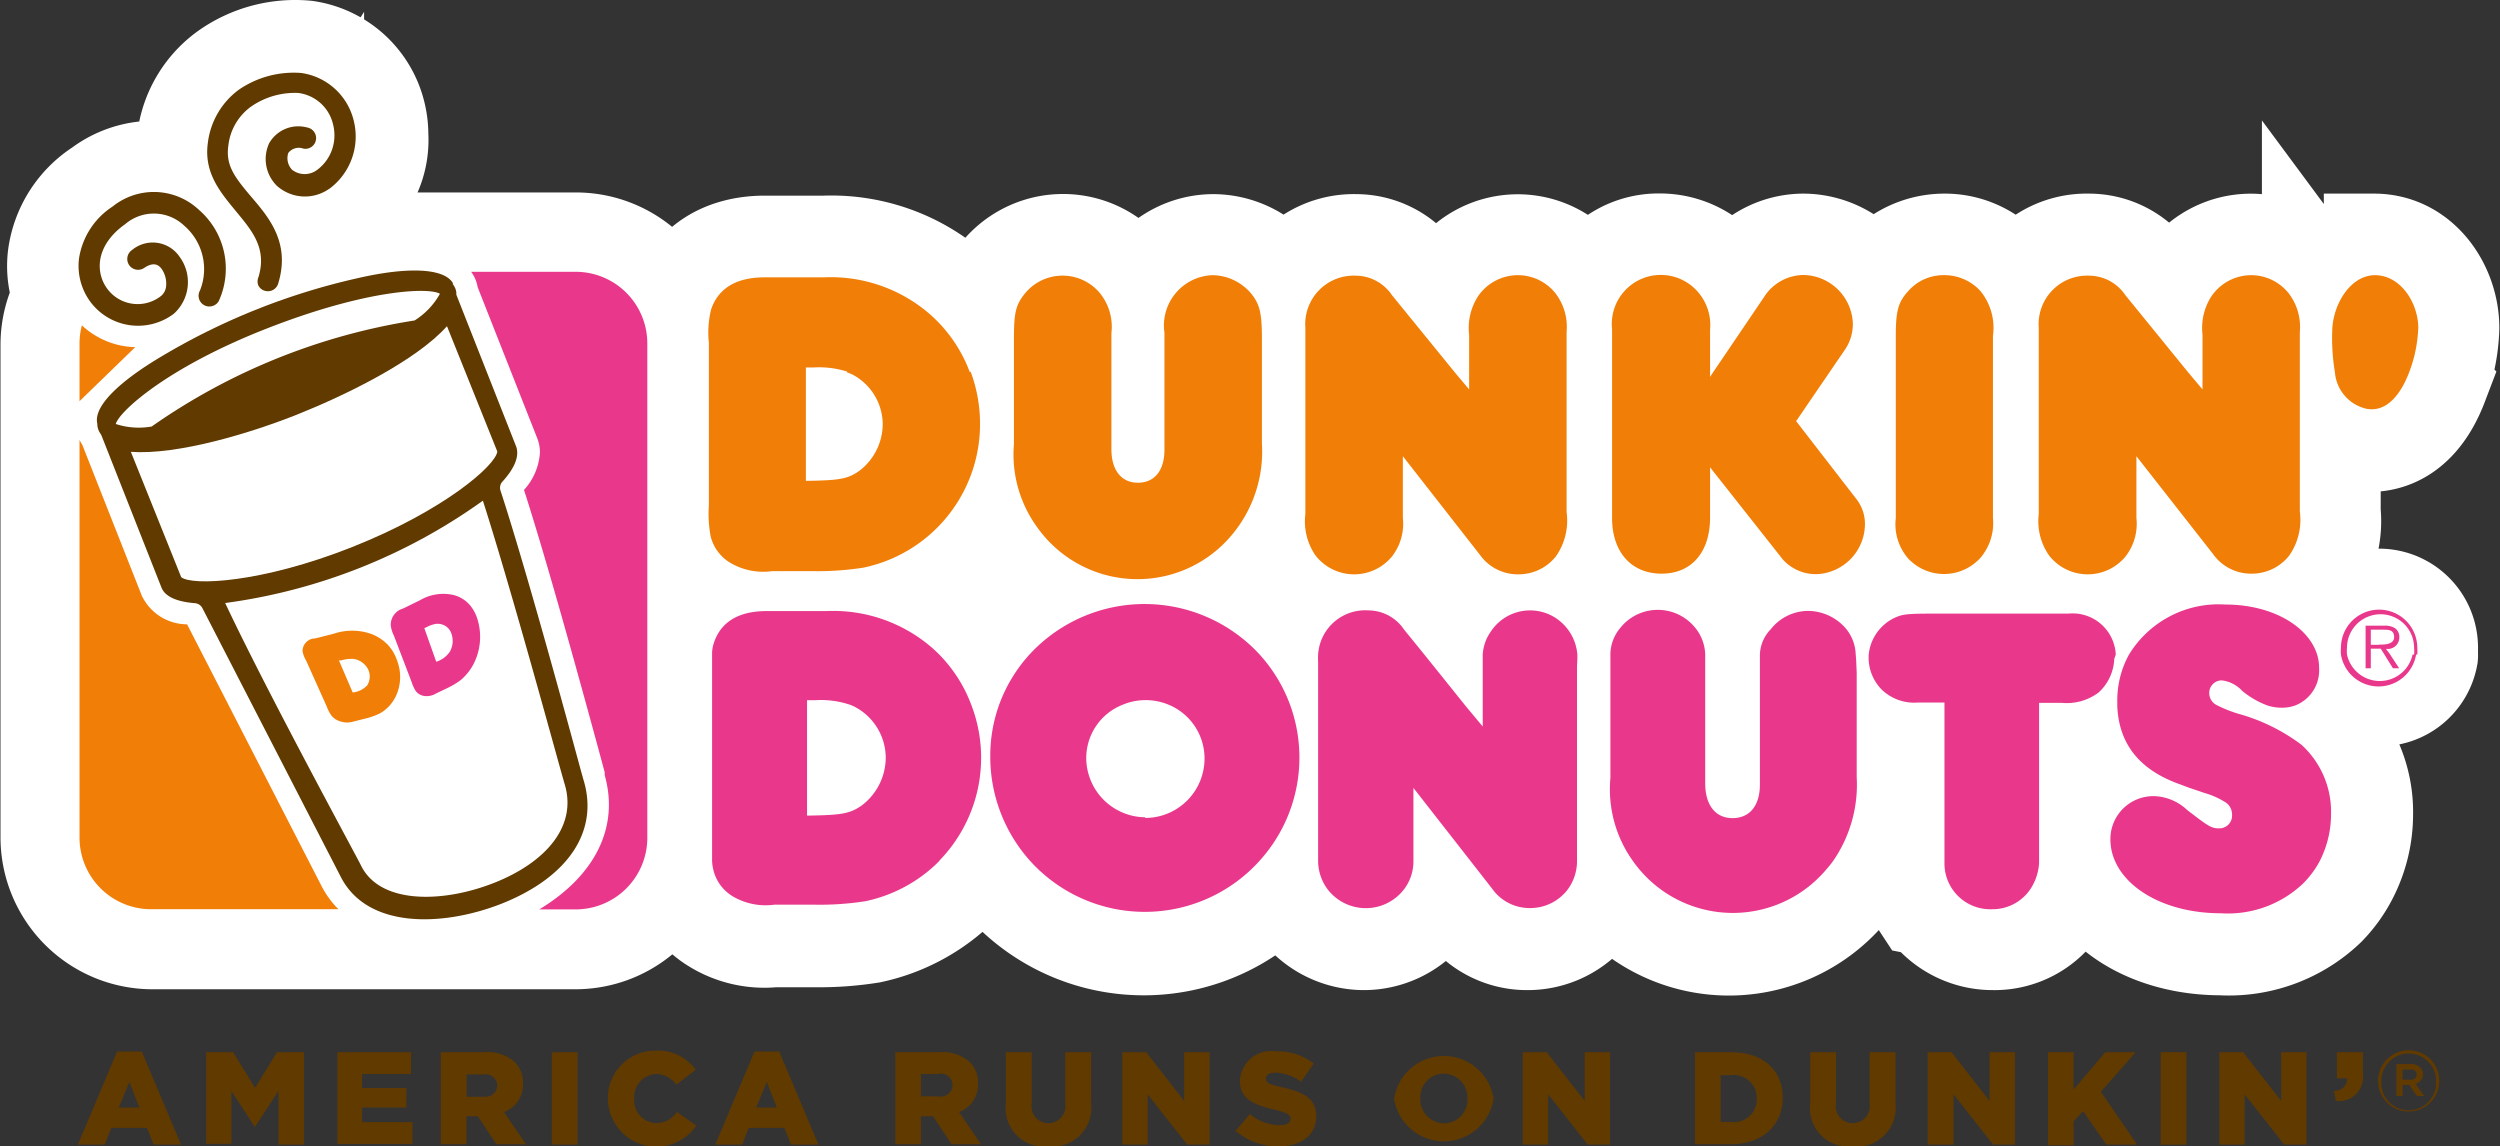 <svg id="Layer_1" data-name="Layer 1" xmlns="http://www.w3.org/2000/svg" viewBox="0 0 149 68.33"><rect x="0" y="0" width="149" height="68.33" fill="#333333" stroke="none"/><title>dd-logo</title><path d="M408.6,278.61v0l0,0Zm-43.81,38.46,0,0,0,0Zm59.84-39,0,0,0,0ZM460,296.28a5.58,5.58,0,0,0,1-3.79v-5a4.08,4.08,0,0,0,1.7.76c0.75,0.14,3.29.33,4.7-3.37a10.14,10.14,0,0,0,.67-3.35c0-2.41-1.71-5-4.46-5a4.2,4.2,0,0,0-3.49,2l-0.2-.27,0,0a4.74,4.74,0,0,0-7.6.38,4.4,4.4,0,0,0-.67,1.48l-1.41-1.73a4.48,4.48,0,0,0-3.63-1.86,4.75,4.75,0,0,0-4.37,2.6,4.72,4.72,0,0,0-4.29-2.6,4.88,4.88,0,0,0-4.17,2.43,4.88,4.88,0,0,0-4.16-2.43,4.73,4.73,0,0,0-4,2.19l-0.28.41a4.47,4.47,0,0,0-.7-1,4.84,4.84,0,0,0-3.6-1.61,4.6,4.6,0,0,0-4.25,2.66,5.06,5.06,0,0,0-.56-0.88l0,0a4.74,4.74,0,0,0-7.6.37,4.4,4.4,0,0,0-.67,1.48l-1.41-1.73a4.48,4.48,0,0,0-3.63-1.86,4.76,4.76,0,0,0-4.29,2.45,4.89,4.89,0,0,0-4.22-2.45,4.77,4.77,0,0,0-3.71,1.81,4.21,4.21,0,0,0-.74,1.27,4.44,4.44,0,0,0-1-1.58,4.8,4.8,0,0,0-7.27.33l0,0a4.75,4.75,0,0,0-1,3.09,10.32,10.32,0,0,0-1.82-2.12,10.93,10.93,0,0,0-7.62-2.71h-3.55c-2.49,0-4.3,1.17-5,3.22a4.44,4.44,0,0,0-.22,1.59h-0.09a6.05,6.05,0,0,0-5.94-5H340.6a1.25,1.25,0,0,0-.34-0.76,3.86,3.86,0,0,1,.55-2.75c0,0.06.55,2.32,0.55,2.32l1.47-1.16a4.83,4.83,0,0,0,1.81-4.06,5.24,5.24,0,0,0-.15-1.26,5,5,0,0,0-4.14-3.77,7,7,0,0,0-4.74,1.29,5.85,5.85,0,0,0-2.34,4,5.24,5.24,0,0,0-.05.74,4.89,4.89,0,0,0,.28,1.62,5.26,5.26,0,0,0-5.38.58h0a5.67,5.67,0,0,0-2.55,4,4.86,4.86,0,0,0,.31,2.4,6,6,0,0,0-.74,2.9v29.33a6.06,6.06,0,0,0,6,6.07h25.29a6.06,6.06,0,0,0,5.92-4.89h0.26v0.35a4.56,4.56,0,0,0,.15,1,4.42,4.42,0,0,0,2,2.63,5.57,5.57,0,0,0,3.48.79h2.45a19.43,19.43,0,0,0,3.31-.24h0a10.64,10.64,0,0,0,5-2.59l0.36-.35,0,0a10.55,10.55,0,0,0,1.38-1.76,11.1,11.1,0,0,0,17.83,1.7l0.24-.29a4.58,4.58,0,0,0,.81,1.79l0,0.06a4.82,4.82,0,0,0,3.78,1.85,4.77,4.77,0,0,0,3.65-1.71l0,0a4.44,4.44,0,0,0,.93-2l1.41,1.81a4.6,4.6,0,0,0,3.75,1.9,4.72,4.72,0,0,0,3.73-1.8,4.47,4.47,0,0,0,.84-1.75h0l0,0.07a9.18,9.18,0,0,0,14.42.59l0.52-.64a9.77,9.77,0,0,0,1.78-6.08v-3a5.67,5.67,0,0,0,1.49.25v7l0,0.8a4.75,4.75,0,0,0,.78,2.5L437,316a4.75,4.75,0,0,0,3.89,2,4.58,4.58,0,0,0,4-2.19,5.09,5.09,0,0,0,.74-2.31l0-.54h0.5a5.11,5.11,0,0,0,.36,1.15c1.14,2.55,4.29,4.2,8,4.2a8.35,8.35,0,0,0,6.24-2.31,7.54,7.54,0,0,0,1.3-1.8,8,8,0,0,0,.9-3.7,7.3,7.3,0,0,0-2.19-5.33,4.18,4.18,0,0,0,1.4-2.33,2.9,2.9,0,0,0,4.66-1.75h0a0.64,0.64,0,0,0,0-.11l0-.4a2.9,2.9,0,0,0-5.44-1.39,6.3,6.3,0,0,0-2.3-2,4.53,4.53,0,0,0,.92-0.88C460.89,295.14,459.76,296.62,460,296.28Zm4,5.63v0h0v0ZM452.3,278.61v0l0,0Zm-17.92-.52h0l0,0Z" transform="translate(-322.11 -261.99)" style="fill:#fff;stroke:#fff;stroke-width:6px;fill-rule:evenodd"/><path d="M394.38,278.39a3,3,0,0,0-2.87,3.42v7c0,1.21-.58,1.95-1.58,1.95s-1.58-.76-1.58-2v-6.92a3.18,3.18,0,0,0-.79-2.5,2.9,2.9,0,0,0-4.42.21c-0.5.66-.6,1.08-0.6,2.73v6.18a7.37,7.37,0,0,0,1.42,5,7.32,7.32,0,0,0,11.52.47,7.73,7.73,0,0,0,1.84-5.5v-6.23c0-1.58-.13-2.1-0.68-2.76A3.07,3.07,0,0,0,394.38,278.39Zm-14.47,5.78a8.56,8.56,0,0,0-2.33-3.41,9,9,0,0,0-6.36-2.24h-3.55c-1.68,0-2.76.66-3.18,1.92a5.79,5.79,0,0,0-.13,2v9.65a7.17,7.17,0,0,0,.11,1.89,2.56,2.56,0,0,0,1.21,1.58,3.87,3.87,0,0,0,2.45.47h2.45a17.5,17.5,0,0,0,3-.21,8.74,8.74,0,0,0,6.94-8.57,8.88,8.88,0,0,0-.56-3.11h0Zm-7.34,0,0.28,0.11a3.37,3.37,0,0,1,1.87,3,3.52,3.52,0,0,1-1.42,2.79c-0.68.47-1.16,0.55-3.16,0.58v-6.76h0.47a5.58,5.58,0,0,1,2,.25h0Zm40-5.78a2.88,2.88,0,0,0-2.37,1.26,3.47,3.47,0,0,0-.53,2.29v3.26l-0.84-1-3.76-4.62a2.62,2.62,0,0,0-2.16-1.16,2.89,2.89,0,0,0-3,3.1v11.1a3.58,3.58,0,0,0,.6,2.47,2.92,2.92,0,0,0,4.55.08,3.17,3.17,0,0,0,.66-2.31v-3.68l4.58,5.86a2.77,2.77,0,0,0,2.29,1.18,2.84,2.84,0,0,0,2.26-1.08,3.73,3.73,0,0,0,.63-2.63V281.76a3.29,3.29,0,0,0-.68-2.31A2.87,2.87,0,0,0,412.55,278.39Zm16.59,8.7,2-2.93,0.93-1.36a2.73,2.73,0,0,0,.45-1.53,3,3,0,0,0-2.92-2.89,2.82,2.82,0,0,0-2.39,1.34l-3,4.43-0.2.3v-2.81a3,3,0,0,0-.76-2.29,2.92,2.92,0,0,0-5.08,2.26v11.26c0,2,1.13,3.31,2.95,3.31s2.89-1.32,2.89-3.34v-3l4.34,5.5a2.65,2.65,0,0,0,2,.87,3,3,0,0,0,2.89-2.95,2.41,2.41,0,0,0-.55-1.58Zm27.12-8.7a2.88,2.88,0,0,0-2.37,1.26,3.48,3.48,0,0,0-.53,2.29v3.26l-0.84-1-3.76-4.62a2.62,2.62,0,0,0-2.16-1.16,2.89,2.89,0,0,0-3,3.1v11.1a3.58,3.58,0,0,0,.61,2.47,2.92,2.92,0,0,0,4.55.08,3.17,3.17,0,0,0,.66-2.31v-3.68L454,295a2.77,2.77,0,0,0,2.29,1.18,2.84,2.84,0,0,0,2.26-1.08,3.74,3.74,0,0,0,.63-2.63V281.76a3.29,3.29,0,0,0-.68-2.31A2.87,2.87,0,0,0,456.26,278.39Zm7.39,0c-1.53,0-2.56,1.85-2.56,3.37a12.24,12.24,0,0,0,.16,2.41h0a2.43,2.43,0,0,0,1.87,2.18c1.23,0.24,2.07-.89,2.56-2.18h0a8.3,8.3,0,0,0,.54-2.68C466.21,280,465.17,278.39,463.65,278.39Zm-25.7,0a2.79,2.79,0,0,0-2.13.95c-0.6.66-.74,1.18-0.74,2.66v10.86a3.12,3.12,0,0,0,.74,2.42,2.93,2.93,0,0,0,4.31-.05,3.2,3.2,0,0,0,.74-2.37V282a3.46,3.46,0,0,0-.76-2.68A2.91,2.91,0,0,0,437.94,278.39Z" transform="translate(-322.11 -261.99)" style="fill:#f17e06;fill-rule:evenodd"/><path d="M432.71,301h0a2.53,2.53,0,0,0-.63-1.6,3,3,0,0,0-2.23-1,2.85,2.85,0,0,0-2.2,1.09A2.27,2.27,0,0,0,427,301h0c0,0.21,0,.45,0,0.75v7c0,1.23-.59,2-1.63,2s-1.63-.8-1.63-2.08V301.7c0-.28,0-0.52,0-0.74h0a2.66,2.66,0,0,0-.74-1.72,2.86,2.86,0,0,0-4.35.21,2.47,2.47,0,0,0-.56,1.52h0c0,0.31,0,.7,0,1.19v6.2a7.35,7.35,0,0,0,1.38,5h0l0,0a7.28,7.28,0,0,0,11.47.47c0.15-.17.29-0.34,0.42-0.52h0a8,8,0,0,0,1.41-5V302.1C432.75,301.64,432.74,301.27,432.71,301Z" transform="translate(-322.11 -261.99)" style="fill:#e9388c;fill-rule:evenodd"/><path d="M464.31,300.66a0.69,0.69,0,0,0,.8-0.7,0.62,0.62,0,0,0-.29-0.55,1.17,1.17,0,0,0-.62-0.13H463.1v2.54h0.31v-1.17H464l0.19,0.3,0.54,0.87h0.37l-0.57-.87Zm-0.42-.24h-0.48v-0.9h0.73c0.32,0,.66,0,0.66.44S464.25,300.41,463.89,300.41Z" transform="translate(-322.11 -261.99)" style="fill:#e9388c;fill-rule:evenodd"/><path d="M466.18,301a2.3,2.3,0,0,0,0-.4,2.27,2.27,0,0,0-4.55,0,2.3,2.3,0,0,0,0,.4,2.27,2.27,0,0,0,4.48,0H465.9a2,2,0,0,1-3.91,0h0a2.06,2.06,0,0,1,0-.4,2,2,0,0,1,4,0,2,2,0,0,1,0,.4h0.28Z" transform="translate(-322.11 -261.99)" style="fill:#e9388c;fill-rule:evenodd"/><path d="M378.08,313.3A8.79,8.79,0,0,0,380,304h0a8.57,8.57,0,0,0-2-3.09h0l-0.29-.27a9,9,0,0,0-6.35-2.23h-3.56c-1.67,0-2.73.65-3.14,1.89a2,2,0,0,0-.11.61h0c0,0.27,0,.68,0,1.4V304h0v8c0,0.62,0,1,0,1.27a2.7,2.7,0,0,0,.09.62,2.52,2.52,0,0,0,1.19,1.55,3.84,3.84,0,0,0,2.42.47h2.45a17.57,17.57,0,0,0,3-.21,8.74,8.74,0,0,0,4.11-2.12l0.32-.31h0ZM370.21,304v-0.28h0.53a5.42,5.42,0,0,1,2.05.28h0l0.21,0.09a3.44,3.44,0,0,1,1.9,3.08,3.59,3.59,0,0,1-1.45,2.84c-0.7.48-1.19,0.56-3.19,0.59h-0.05V304h0Z" transform="translate(-322.11 -261.99)" style="fill:#e9388c;fill-rule:evenodd"/><path d="M399,304h0a9.12,9.12,0,0,0-1.9-3.09h0a9.32,9.32,0,0,0-13.55,0h0a9,9,0,0,0-1.89,3.08h0a9,9,0,0,0-.53,3.06,9.3,9.3,0,0,0,2.33,6.2h0a9.21,9.21,0,0,0,13.76,0h0A9.16,9.16,0,0,0,399,304Zm-8.65,6.7a3.55,3.55,0,0,1-3.5-3.56A3.42,3.42,0,0,1,389,304h0a3.56,3.56,0,0,1,2.78,0h0a3.46,3.46,0,0,1,2.12,3.17A3.54,3.54,0,0,1,390.38,310.74Z" transform="translate(-322.11 -261.99)" style="fill:#e9388c;fill-rule:evenodd"/><path d="M416.12,301h0a2.86,2.86,0,0,0-.64-1.59,2.8,2.8,0,0,0-4.51.21,2.64,2.64,0,0,0-.49,1.39h0c0,0.25,0,.53,0,0.87v3.41l-1-1.2L407,301l-1.21-1.49a2.57,2.57,0,0,0-2.12-1.14,2.81,2.81,0,0,0-3,2.63,4,4,0,0,0,0,.43v11.12c0,0.3,0,.56,0,0.79a2.86,2.86,0,0,0,.57,1.66,2.87,2.87,0,0,0,4.48.08,2.73,2.73,0,0,0,.63-1.73h0c0-.17,0-0.35,0-0.56v-3.84l3.43,4.39h0l1.25,1.6a2.73,2.73,0,0,0,2.25,1.17,2.8,2.8,0,0,0,2.23-1.06,2.85,2.85,0,0,0,.59-1.71h0c0-.26,0-0.55,0-0.9V301.65A6.44,6.44,0,0,0,416.12,301Z" transform="translate(-322.11 -261.99)" style="fill:#e9388c;fill-rule:evenodd"/><path d="M448.21,301h0a2.58,2.58,0,0,0-2.32-2.44,3.12,3.12,0,0,0-.5,0h-7.32c-2.3,0-2.52,0-3.12.29a2.73,2.73,0,0,0-1.47,2.21h0c0,0.05,0,.11,0,0.16a2.71,2.71,0,0,0,.8,1.89,2.79,2.79,0,0,0,2.15.75H438v8.86c0,0.26,0,.48,0,0.69a2.73,2.73,0,0,0,2.83,2.77,2.71,2.71,0,0,0,2.35-1.29,3.18,3.18,0,0,0,.46-1.47c0-.22,0-0.46,0-0.74v-8.8h1.34a3.16,3.16,0,0,0,2.21-.62,2.86,2.86,0,0,0,.93-2S448.21,301,448.21,301Z" transform="translate(-322.11 -261.99)" style="fill:#e9388c;fill-rule:evenodd"/><path d="M459.28,306.38a11.21,11.21,0,0,0-3.73-1.84,7.57,7.57,0,0,1-1.27-.5h0a0.81,0.81,0,0,1-.5-0.76,0.75,0.75,0,0,1,.74-0.74,2,2,0,0,1,1.24.64,5.23,5.23,0,0,0,1.47.85h0a2.76,2.76,0,0,0,.89.14,2.34,2.34,0,0,0,.8-0.14h0a2.25,2.25,0,0,0,1.41-2.21,2.75,2.75,0,0,0-.14-0.88h0c-0.57-1.69-2.74-2.92-5.45-2.92A6.26,6.26,0,0,0,449,301h0a5.65,5.65,0,0,0-.7,2.8c0,0.1,0,.19,0,0.28h0c0.1,2.27,1.34,3.82,3.78,4.67,0.47,0.19.95,0.34,1.42,0.5a4.92,4.92,0,0,1,1.17.51,0.87,0.87,0,0,1,.47.78,0.76,0.76,0,0,1-.79.82c-0.44,0-.62-0.12-1.88-1.09a3,3,0,0,0-2-.83,2.56,2.56,0,0,0-2.58,2.58,3.18,3.18,0,0,0,.29,1.32h0c0.81,1.8,3.25,3.08,6.28,3.08a6.51,6.51,0,0,0,4.89-1.75,5.63,5.63,0,0,0,1-1.33h0a6.14,6.14,0,0,0,.69-2.82A5.4,5.4,0,0,0,459.28,306.38Z" transform="translate(-322.11 -261.99)" style="fill:#e9388c;fill-rule:evenodd"/><path d="M330.17,282.68a4.82,4.82,0,0,1-3.18-1.3,4.24,4.24,0,0,0-.14,1.07v3.45" transform="translate(-322.11 -261.99)" style="fill:#f17e06"/><path d="M333.26,299.2a3,3,0,0,1-2.7-1.71l-3.55-9a2.55,2.55,0,0,1-.16-0.28v23.71a4.27,4.27,0,0,0,4.26,4.26h11.17a5.49,5.49,0,0,1-1-1.37Z" transform="translate(-322.11 -261.99)" style="fill:#f17e06"/><path d="M356.51,278.19h-6.32l0,0a2.14,2.14,0,0,1,.39.92l3.55,9h0v0a2.3,2.3,0,0,1,.16.85,3.64,3.64,0,0,1-.95,2.23c0.77,2.38,2.18,7.11,4.69,16.38l0.12,0.45,0,0.17c0.88,3.12-.59,6-3.9,8h2.18a4.27,4.27,0,0,0,4.26-4.26V282.45A4.27,4.27,0,0,0,356.51,278.19Z" transform="translate(-322.11 -261.99)" style="fill:#e9388c"/><path d="M343.38,278.58h0a39.76,39.76,0,0,0-11.47,4.55c-2.79,1.63-4.24,3.12-4,4.11a0.55,0.55,0,0,1,0,.08,1.11,1.11,0,0,0,.07.3,1.08,1.08,0,0,0,.12.22,0.58,0.58,0,0,1,.06.11l3.57,9.05c0.21,0.54.89,0.85,2,.94a0.55,0.55,0,0,1,.44.29l8.24,16c1.58,3.14,6.1,3,9.62,1.61,4-1.6,5.79-4.36,4.85-7.39l-0.14-.5c-2.65-9.78-4.07-14.49-4.8-16.72a0.54,0.54,0,0,1,.12-0.54c0.76-.84,1-1.53.82-2.07l-3.57-9.06a0.53,0.53,0,0,1,0-.12,1.18,1.18,0,0,0-.06-0.25,1.1,1.1,0,0,0-.15-0.26l0-.07C348.6,278,346.52,277.85,343.38,278.58Z" transform="translate(-322.11 -261.99)" style="fill:#613a00"/><path d="M336.34,267.34h0a4.62,4.62,0,0,0-1.84,3.15c-0.26,1.82.78,3,1.69,4.11s1.86,2.18,1.32,3.92a0.64,0.64,0,0,0,0,.49,0.63,0.63,0,0,0,.38.31,0.64,0.64,0,0,0,.8-0.43c0.74-2.41-.54-3.92-1.57-5.13s-1.57-1.91-1.4-3.1a3.32,3.32,0,0,1,1.33-2.3,4.58,4.58,0,0,1,2.83-.83,2.44,2.44,0,0,1,2.08,1.87,2.66,2.66,0,0,1,.06,1,2.55,2.55,0,0,1-1,1.71h0a1.23,1.23,0,0,1-1.5,0,1,1,0,0,1-.23-1,0.79,0.79,0,0,1,.91-0.26,0.64,0.64,0,0,0,.74-0.52,0.64,0.64,0,0,0-.52-0.74,2,2,0,0,0-2.27.94,2.24,2.24,0,0,0,.48,2.55,2.51,2.51,0,0,0,3.06.19l0.08-.05a3.88,3.88,0,0,0,1.42-4.05,3.76,3.76,0,0,0-3.12-2.83A5.78,5.78,0,0,0,336.34,267.34Z" transform="translate(-322.11 -261.99)" style="fill:#613a00"/><path d="M328.82,274.3a4.5,4.5,0,0,0-2,3.09,3.61,3.61,0,0,0,.6,2.48,3.54,3.54,0,0,0,5.05.82l0,0a2.54,2.54,0,0,0,.34-3.4,1.93,1.93,0,0,0-2.83-.4,0.64,0.64,0,1,0,.72,1.07c0.61-.41.9-0.15,1.06,0.08a1.54,1.54,0,0,1,.25,1,0.85,0.85,0,0,1-.29.58,2.25,2.25,0,0,1-3.26-.48c-0.69-1-.61-2.57,1.11-3.79a2.63,2.63,0,0,1,3.53.1,3.42,3.42,0,0,1,.93,3.85,0.64,0.64,0,0,0,.74.93,0.63,0.63,0,0,0,.38-0.3,4.64,4.64,0,0,0-1.18-5.43A3.92,3.92,0,0,0,328.82,274.3Z" transform="translate(-322.11 -261.99)" style="fill:#613a00"/><path d="M346.82,281.09a37.33,37.33,0,0,0-15.67,6.32,4.4,4.4,0,0,1-2.14-.15c0.19-.72,3-3.34,9-5.69s9.69-2.46,10.32-2.07A4.42,4.42,0,0,1,346.82,281.09Z" transform="translate(-322.11 -261.99)" style="fill:#fff"/><path d="M355.76,308.71c0.78,2.55-1.17,4.68-4.13,5.87-3.11,1.25-6.87,1.31-8-1-0.4-.8-5.58-10.3-8.1-15.65a34.1,34.1,0,0,0,15.36-6.1C352.69,297.45,355.5,307.86,355.76,308.71Z" transform="translate(-322.11 -261.99)" style="fill:#fff"/><path d="M343.11,294.59c-5.44,2.16-9.56,2.32-10.2,1.8l-3-7.47c2.79,0.2,7.16-1.12,10-2.26s7-3.17,8.84-5.23l3,7.47C351.66,289.73,348.55,292.43,343.11,294.59Z" transform="translate(-322.11 -261.99)" style="fill:#fff"/><path d="M345.28,300.48h0a2.7,2.7,0,0,0-1.08-.72,3.44,3.44,0,0,0-2.2,0l-1.1.28a0.76,0.76,0,0,0-.76.75,1.68,1.68,0,0,0,.22.58l1.22,2.72a2.48,2.48,0,0,0,.27.53,1.06,1.06,0,0,0,.56.37,1.27,1.27,0,0,0,.78,0l0.72-.18a4.29,4.29,0,0,0,.84-0.3,2.32,2.32,0,0,0,.94-1,2.7,2.7,0,0,0,.09-2.14A2.64,2.64,0,0,0,345.28,300.48ZM344,302.83a1.34,1.34,0,0,1-.87.43l-0.82-1.91,0.14,0a2,2,0,0,1,.62-0.09h0.1a1.16,1.16,0,0,1,.91.69A1,1,0,0,1,344,302.83Z" transform="translate(-322.11 -261.99)" style="fill:#f17e06;fill-rule:evenodd"/><path d="M350.13,298.07h0a1.9,1.9,0,0,0-1-.62,2.75,2.75,0,0,0-2,.32l-1,.49a1,1,0,0,0-.73,1,1.75,1.75,0,0,0,.18.6l1.06,2.77a2.24,2.24,0,0,0,.24.53,0.76,0.76,0,0,0,.51.31,1.09,1.09,0,0,0,.73-0.16l0.67-.32a4.45,4.45,0,0,0,.78-0.47,3.11,3.11,0,0,0,.89-1.23,3.54,3.54,0,0,0,.12-2.35A2.42,2.42,0,0,0,350.13,298.07Zm-1.21,2.76a1.52,1.52,0,0,1-.81.6l-0.71-2,0.13-.06a1.83,1.83,0,0,1,.58-0.2h0.09a0.85,0.85,0,0,1,.82.6A1.3,1.3,0,0,1,348.92,300.83Z" transform="translate(-322.11 -261.99)" style="fill:#e9388c;fill-rule:evenodd"/><path d="M329.09,324.66h1.47l2.34,5.55h-1.64l-0.39-1h-2.13l-0.39,1h-1.6Zm1.34,3.37-0.61-1.56L329.19,328h1.24Z" transform="translate(-322.11 -261.99)" style="fill:#613a00"/><path d="M334.4,324.7H336l1.31,2.13,1.31-2.13h1.61v5.51h-1.52V327l-1.41,2.16h0l-1.4-2.15v3.15H334.4V324.7Z" transform="translate(-322.11 -261.99)" style="fill:#613a00"/><path d="M342.18,324.7h4.43V326h-2.92v0.84h2.64V328h-2.64v0.87h3v1.3h-4.47V324.7Z" transform="translate(-322.11 -261.99)" style="fill:#613a00"/><path d="M348.39,324.7H351a2.44,2.44,0,0,1,1.79.59,1.72,1.72,0,0,1,.49,1.28v0a1.74,1.74,0,0,1-1.13,1.7l1.31,1.92H351.7l-1.11-1.67h-0.68v1.67h-1.53V324.7Zm2.54,2.64a0.69,0.69,0,0,0,.82-0.65v0a0.69,0.69,0,0,0-.83-0.66h-1v1.33h1Z" transform="translate(-322.11 -261.99)" style="fill:#613a00"/><path d="M355,324.7h1.53v5.51H355V324.7Z" transform="translate(-322.11 -261.99)" style="fill:#613a00"/><path d="M358.34,327.47v0a2.82,2.82,0,0,1,2.89-2.86,2.71,2.71,0,0,1,2.34,1.14l-1.15.89a1.5,1.5,0,0,0-1.2-.64,1.37,1.37,0,0,0-1.31,1.46v0a1.36,1.36,0,0,0,1.31,1.47,1.5,1.5,0,0,0,1.24-.67l1.15,0.82A2.89,2.89,0,0,1,358.34,327.47Z" transform="translate(-322.11 -261.99)" style="fill:#613a00"/><path d="M367.08,324.66h1.47l2.34,5.55h-1.64l-0.39-1h-2.13l-0.39,1h-1.6Zm1.34,3.37-0.61-1.56L367.18,328h1.24Z" transform="translate(-322.11 -261.99)" style="fill:#613a00"/><path d="M375.52,324.7h2.6a2.44,2.44,0,0,1,1.79.59,1.72,1.72,0,0,1,.49,1.28v0a1.74,1.74,0,0,1-1.13,1.7l1.31,1.92h-1.75l-1.11-1.67H377v1.67h-1.53V324.7Zm2.54,2.64a0.69,0.69,0,0,0,.82-0.65v0A0.69,0.69,0,0,0,378,326h-1v1.33h1Z" transform="translate(-322.11 -261.99)" style="fill:#613a00"/><path d="M382.06,327.79V324.7h1.54v3.06a1,1,0,0,0,1,1.17,1,1,0,0,0,1-1.13v-3.1h1.54v3.05a2.31,2.31,0,0,1-2.58,2.56A2.27,2.27,0,0,1,382.06,327.79Z" transform="translate(-322.11 -261.99)" style="fill:#613a00"/><path d="M389,324.7h1.42l2.27,2.91V324.7h1.51v5.51h-1.33l-2.36-3v3H389V324.7Z" transform="translate(-322.11 -261.99)" style="fill:#613a00"/><path d="M395.75,329.39l0.85-1a2.85,2.85,0,0,0,1.79.66c0.42,0,.64-0.14.64-0.38v0c0-.24-0.18-0.35-0.94-0.54-1.17-.27-2.08-0.6-2.08-1.72v0a1.86,1.86,0,0,1,2.13-1.76,3.47,3.47,0,0,1,2.27.73l-0.76,1.08a2.7,2.7,0,0,0-1.54-.54c-0.37,0-.55.15-0.55,0.35v0c0,0.25.19,0.36,1,.53,1.26,0.28,2,.68,2,1.72v0c0,1.12-.89,1.79-2.23,1.79A3.86,3.86,0,0,1,395.75,329.39Z" transform="translate(-322.11 -261.99)" style="fill:#613a00"/><path d="M405.2,327.47v0a3,3,0,0,1,5.93,0v0A3,3,0,0,1,405.2,327.47Zm4.37,0v0a1.42,1.42,0,0,0-1.41-1.49,1.4,1.4,0,0,0-1.4,1.47v0a1.43,1.43,0,0,0,1.42,1.49A1.4,1.4,0,0,0,409.57,327.47Z" transform="translate(-322.11 -261.99)" style="fill:#613a00"/><path d="M412.87,324.7h1.42l2.27,2.91V324.7h1.51v5.51h-1.33l-2.36-3v3h-1.51V324.7Z" transform="translate(-322.11 -261.99)" style="fill:#613a00"/><path d="M423.13,324.7h2.13c2,0,3.1,1.13,3.1,2.72v0c0,1.59-1.16,2.77-3.13,2.77h-2.1V324.7Zm1.53,1.35v2.81h0.62a1.35,1.35,0,0,0,1.53-1.39v0a1.36,1.36,0,0,0-1.53-1.4h-0.62Z" transform="translate(-322.11 -261.99)" style="fill:#613a00"/><path d="M430,327.79V324.7h1.54v3.06a1,1,0,0,0,1,1.17,1,1,0,0,0,1-1.13v-3.1h1.54v3.05a2.31,2.31,0,0,1-2.58,2.56A2.27,2.27,0,0,1,430,327.79Z" transform="translate(-322.11 -261.99)" style="fill:#613a00"/><path d="M437,324.7h1.42l2.27,2.91V324.7h1.51v5.51H440.9l-2.36-3v3H437V324.7Z" transform="translate(-322.11 -261.99)" style="fill:#613a00"/><path d="M444.16,324.7h1.53v2.23l1.9-2.23h1.81l-2.08,2.36,2.16,3.15h-1.83l-1.39-2-0.56.61v1.43h-1.53V324.7Z" transform="translate(-322.11 -261.99)" style="fill:#613a00"/><path d="M450.89,324.7h1.53v5.51h-1.53V324.7Z" transform="translate(-322.11 -261.99)" style="fill:#613a00"/><path d="M454.38,324.7h1.42l2.27,2.91V324.7h1.51v5.51h-1.33l-2.36-3v3h-1.51V324.7Z" transform="translate(-322.11 -261.99)" style="fill:#613a00"/><path d="M461.21,327a0.73,0.73,0,0,0,.79-0.74h-0.61V324.7h1.55V326a1.43,1.43,0,0,1-1.61,1.6Z" transform="translate(-322.11 -261.99)" style="fill:#613a00"/><path d="M463.84,326.41h0a1.82,1.82,0,0,1,3.65,0h0A1.82,1.82,0,0,1,463.84,326.41Zm3.46,0h0a1.63,1.63,0,1,0-3.26,0h0A1.63,1.63,0,1,0,467.29,326.4Zm-2.37-1h0.85a0.81,0.81,0,0,1,.58.2,0.56,0.56,0,0,1,.16.4h0a0.58,0.58,0,0,1-.44.58l0.51,0.72h-0.43l-0.46-.66h-0.4v0.66h-0.36v-1.91Zm0.84,0.93a0.32,0.32,0,0,0,.38-0.3h0a0.31,0.31,0,0,0-.38-0.3h-0.47v0.6h0.47Z" transform="translate(-322.11 -261.99)" style="fill:#613a00"/></svg>